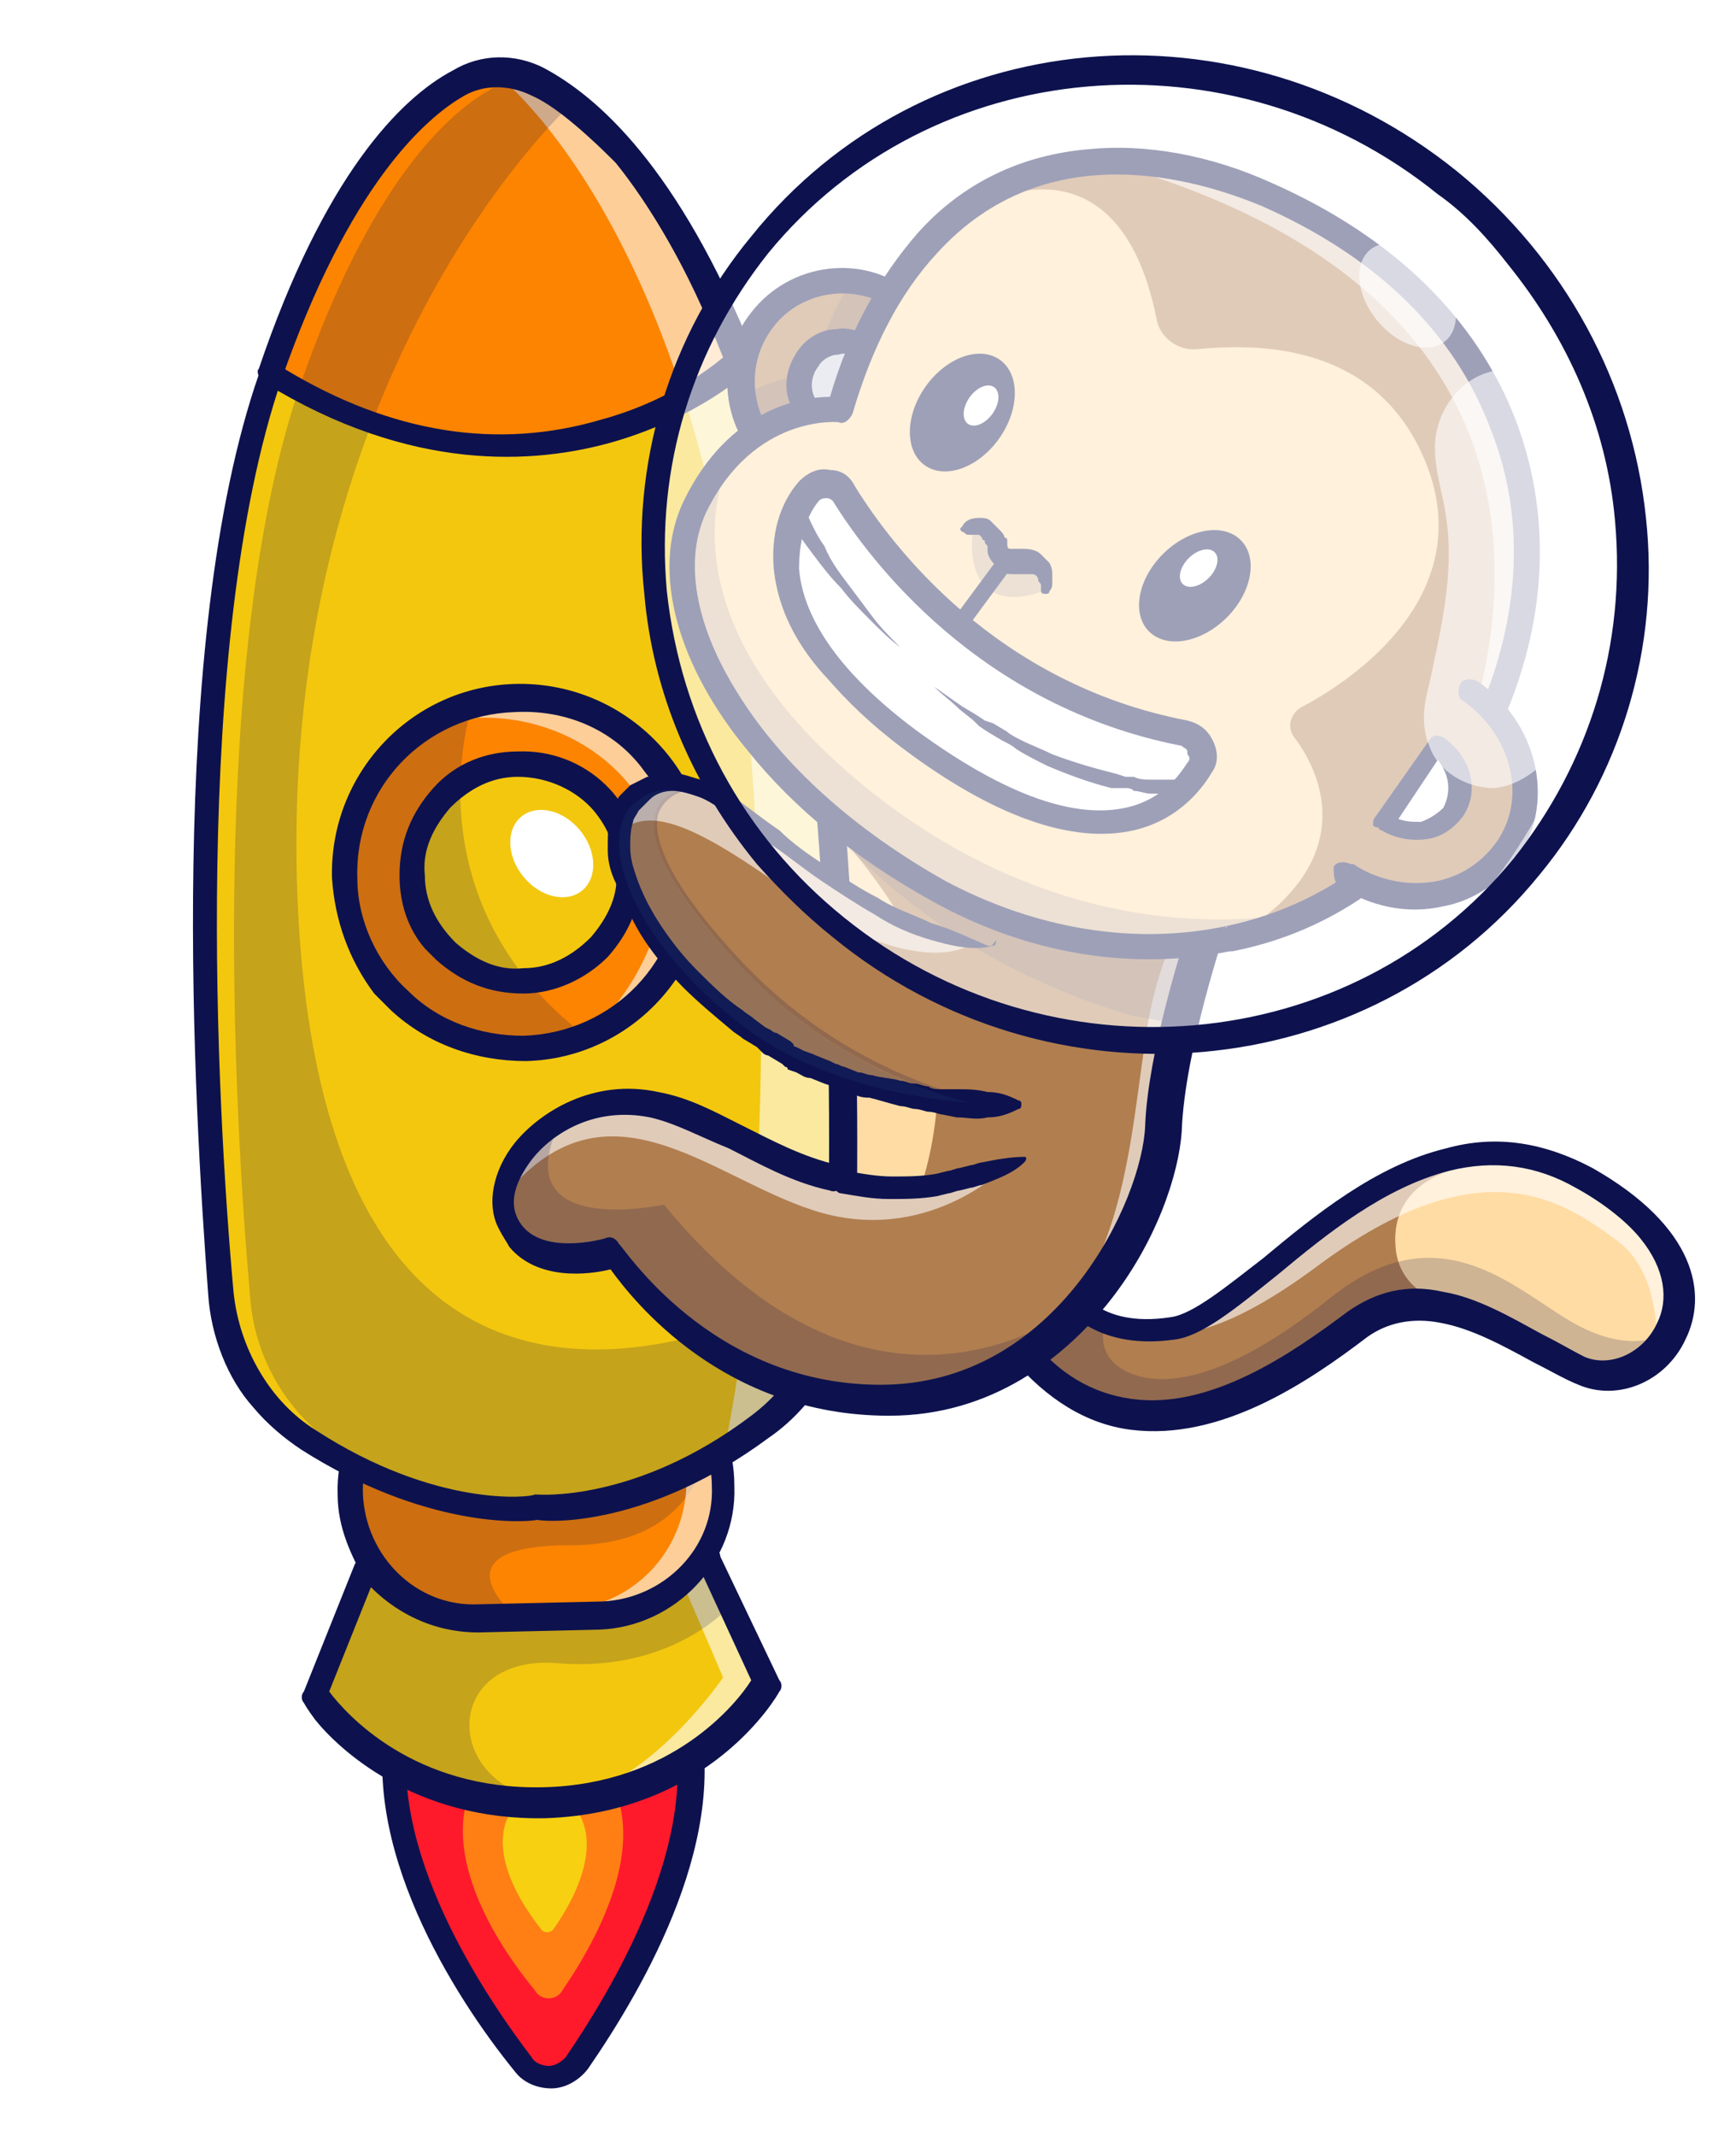 <?xml version="1.0" encoding="utf-8"?>
<!-- Generator: Adobe Illustrator 26.2.1, SVG Export Plug-In . SVG Version: 6.00 Build 0)  -->
<svg version="1.1" id="Calque_1" xmlns="http://www.w3.org/2000/svg" xmlns:xlink="http://www.w3.org/1999/xlink" x="0px" y="0px"
	 viewBox="0 0 61.7 75.9" style="enable-background:new 0 0 61.7 75.9;" xml:space="preserve">
<style type="text/css">
	.st0{fill:#B17E4F;}
	.st1{fill:#FFDCA4;}
	.st2{fill:#FF1A2B;}
	.st3{fill:#0D124E;}
	.st4{fill:#FF7F15;}
	.st5{fill:#F7D011;}
	.st6{fill:#F3C70E;}
	.st7{opacity:0.6;}
	.st8{fill:#FFFFFF;}
	.st9{opacity:0.2;}
	.st10{fill:#FC8401;}
	.st11{fill:#FEFFFF;}
	.st12{fill:#234078;}
	.st13{filter:url(#Adobe_OpacityMaskFilter);}
	.st14{filter:url(#Adobe_OpacityMaskFilter_00000110431719218540314650000002058649967599307442_);}
	.st15{mask:url(#SVGID_1_);fill:url(#SVGID_00000151519605526056808700000011508569693847140236_);}
	.st16{opacity:0.6;fill:url(#SVGID_00000163759749661910377650000010714571054189309081_);}
</style>
<g>
	<g>
		<g>
			<g>
				<path class="st0" d="M23.3,26.2c-3.7,3-4.3,8.6-1.6,13.1c0.3,0.5,0.6,1,1,1.5c2.3,2.8,5.5,4.2,8.6,4.3c2.1,0,4.1-0.6,5.8-2
					c2.1-1.7,3.2-4.3,3.3-6.9c0.1-2.6-0.8-5.3-2.7-7.6c-1.8-2.1-4.1-3.5-6.4-4c-1.2-0.3-2.5-0.3-3.7-0.1c-0.5,0.1-1.1,0.2-1.6,0.4
					C24.9,25.1,24.1,25.6,23.3,26.2z"/>
			</g>
			<g>
				<path class="st1" d="M23.3,26.2c-4.1,3.4-4.4,9.9-0.6,14.5c2.3,2.8,5.5,4.2,8.6,4.3c1.9-2.6,2.4-6.2,1.8-9.4
					c-0.7-3.6-2.8-5-4.8-8.1c-0.3-0.5-0.4-2.7-0.8-3.2C25.9,24.6,24.5,25.2,23.3,26.2z"/>
			</g>
			<g>
				<g>
					<path class="st2" d="M19.1,55.5c9.9,4,3.9,14.2,1.4,17.7c-0.5,0.7-1.4,0.7-1.9,0.1C16,69.9,9.5,60.1,19.1,55.5z"/>
				</g>
				<g>
					<path class="st3" d="M18.3,73.6c-2.2-2.7-5.6-8.1-4.5-12.8c0.6-2.4,2.3-4.4,5.1-5.7c0.1-0.1,0.3-0.1,0.4,0
						c2.9,1.2,4.7,3,5.4,5.4c1.4,4.6-1.8,10.1-3.8,13c-0.3,0.4-0.8,0.7-1.3,0.7C19.1,74.2,18.6,74,18.3,73.6
						C18.3,73.6,18.3,73.6,18.3,73.6z M19.1,56.1c-2.5,1.2-4,2.9-4.5,5c-1,4.5,2.7,9.9,4.3,12c0.1,0.2,0.4,0.3,0.6,0.3
						c0.2,0,0.4-0.1,0.6-0.3c1.5-2.2,5-7.8,3.7-12.2c-0.2-0.8-0.6-1.6-1.2-2.2C21.8,57.5,20.6,56.7,19.1,56.1z"/>
				</g>
				<g>
					<path class="st4" d="M19.2,61.2c5.3,2.2,2.1,7.6,0.8,9.5c-0.2,0.4-0.8,0.4-1,0C17.5,68.9,14,63.7,19.2,61.2z"/>
				</g>
				<g>
					<path class="st5" d="M19.3,63.4c2.8,1.2,1.1,4.1,0.4,5.1c-0.1,0.2-0.4,0.2-0.5,0C18.4,67.5,16.6,64.7,19.3,63.4z"/>
				</g>
				<g>
					<path class="st6" d="M13,55.7l-1.8,4.5c0,0,2.6,3.9,8.2,3.8c0.5,0,0.9-0.1,1.3-0.1c4.7-0.7,6.7-4.1,6.7-4.1L26,57l-0.7-1.6
						l-1.4,0l-4.7,0.1L13,55.7z"/>
				</g>
				<g class="st7">
					<path class="st8" d="M25.7,59.6c0,0-2.3,3.4-5.1,4.2c4.7-0.7,6.7-4.1,6.7-4.1L26,57l-0.7-1.6l-1.4,0L25.7,59.6z"/>
				</g>
				<g class="st9">
					<path class="st3" d="M13,55.7l-1.8,4.5c0,0,2.6,3.9,8.2,3.8c-3.8-0.7-3.6-5.3,0.5-4.9C24,59.4,26,57,26,57l-0.7-1.6l-6.1,0.2
						L13,55.7z"/>
				</g>
				<g>
					<path class="st3" d="M10.8,60.5c-0.1-0.1-0.1-0.3,0-0.4l1.8-4.5c0.1-0.2,0.2-0.3,0.4-0.3l12.2-0.3c0.2,0,0.4,0.1,0.4,0.3
						l2.1,4.4c0.1,0.1,0.1,0.3,0,0.4c-0.1,0.2-2.5,4.3-8.3,4.5c-4.7,0.1-7.4-2.5-8.2-3.5C10.9,60.7,10.8,60.5,10.8,60.5z M24.9,55.8
						l-11.6,0.3l-1.6,4c0.6,0.8,3,3.5,7.6,3.4c4.6-0.1,6.9-3,7.4-3.8L24.9,55.8z"/>
				</g>
				<g>
					<path class="st10" d="M12.5,53.1c0,1,0.4,2,1,2.7c0.8,1,2.1,1.7,3.6,1.6l1.2,0l3.1-0.1c2.5-0.1,4.4-2.1,4.4-4.6
						c0-0.7-0.2-1.4-0.5-1.9c-0.1-0.3-0.3-0.5-0.5-0.8c-0.8-1-2.1-1.7-3.6-1.6l-4.3,0.1C14.4,48.6,12.4,50.6,12.5,53.1z"/>
				</g>
				<g class="st9">
					<path class="st3" d="M12.5,53.1c0,1,0.4,2,1,2.7c0.8,1,2.1,1.7,3.6,1.6l1.2,0c0,0-3-2.5,2-2.5c5,0,4.9-4.2,5-4.1
						c-0.1-0.3-0.3-0.5-0.5-0.8c-0.8-1-2.1-1.7-3.6-1.6l-4.3,0.1C14.4,48.6,12.4,50.6,12.5,53.1z"/>
				</g>
				<g class="st7">
					<path class="st8" d="M15.7,57.3l4.3-0.1c2.5-0.1,4.4-2.1,4.4-4.6l0,0c-0.1-1.8-1.2-3.3-2.7-4c2.2,0.2,4,2,4.1,4.3l0,0
						c0.1,2.5-1.9,4.5-4.4,4.6l-4.3,0.1c-0.7,0-1.3-0.1-1.9-0.4C15.4,57.3,15.6,57.3,15.7,57.3z"/>
				</g>
				<g>
					<path class="st3" d="M12,53.1c-0.1-2.7,2.1-5,4.8-5.1l4.3-0.1c1.3,0,2.6,0.4,3.5,1.4c1,0.9,1.5,2.1,1.5,3.5
						c0.1,2.7-2.1,5-4.8,5.1l-4.3,0.1l0,0c-1.6,0-3-0.7-4-1.8C12.5,55.3,12,54.3,12,53.1z M21.4,56.9c2.2-0.1,4-1.9,3.9-4.1
						c0-1.1-0.5-2.1-1.3-2.8c-0.8-0.7-1.8-1.1-2.9-1.1L16.8,49c-2.2,0.1-4,1.9-3.9,4.1c0.1,2.2,1.9,4,4.1,3.9L21.4,56.9z"/>
				</g>
				<g>
					<g>
						<g>
							<path class="st6" d="M9.6,13.4C6.4,22.9,7.3,39.2,7.8,46c0.2,2.2,1.3,4.1,3.2,5.3c4.5,2.9,8.1,2.4,8.1,2.4s2.8,0.2,6.5-1.9
								l0,0c0.5-0.3,0.9-0.6,1.4-0.9c1.8-1.3,2.8-3.3,2.9-5.5c0,0,0,0,0,0c0.2-6.8,0.2-23.2-3.6-32.4c-2.2-5.3-4.4-7.9-6-9.2
								c-0.5-0.4-0.9-0.6-1.2-0.8c-0.5-0.2-1-0.3-1.5-0.3c-0.5,0-0.9,0.2-1.3,0.4C14.7,4,11.9,6.5,9.6,13.4z"/>
						</g>
					</g>
					<g>
						<path class="st3" d="M7.8,46c-0.5-6.6-1.5-23.1,1.8-32.6c2.4-7.1,5.2-9.6,6.7-10.4c0.4-0.2,0.9-0.4,1.3-0.4
							c0.5,0,1,0.1,1.5,0.3c0.4,0.2,0.8,0.5,1.2,0.8c1.5,1.2,3.8,3.8,6.1,9.2c3.8,9.3,3.7,25.7,3.6,32.4l0,0
							c-0.1,2.2-1.1,4.2-2.9,5.5c-0.5,0.3-0.9,0.6-1.4,0.9c-3.6,2.1-6.4,2-6.6,1.9c-0.2,0-3.7,0.4-8.1-2.4c-0.6-0.4-1.1-0.9-1.6-1.4
							C8.4,48.8,7.9,47.4,7.8,46z M29.8,45.4C30,38.7,30,22.2,26.3,13c-2.2-5.5-4.5-8-6-9.2C19.8,3.5,19.4,3.2,19,3
							c-0.4-0.2-1-0.3-1.5-0.3c-0.4,0-0.9,0.2-1.3,0.4C14.8,3.9,12,6.4,9.6,13.4l0,0C6.4,22.9,7.3,39.3,7.9,46
							c0.2,2.1,1.3,4.1,3.1,5.2c4.5,2.9,8,2.4,8.1,2.4l0,0c0,0,2.9,0.2,6.5-1.9c0.5-0.3,0.9-0.6,1.4-0.9
							C28.7,49.5,29.8,47.5,29.8,45.4L29.8,45.4z"/>
					</g>
				</g>
				<g>
					<g>
						<path class="st10" d="M9.6,13.2c9.8,6,16.7-0.5,16.7-0.5c-2.7-6.8-5.6-9.2-7.3-10c-0.9-0.5-1.9-0.4-2.8,0.1
							C14.7,3.8,12,6.3,9.6,13.2z"/>
					</g>
				</g>
				<g class="st7">
					<path class="st8" d="M17.6,2.6C17.6,2.6,17.6,2.6,17.6,2.6c0,0,8,5.9,9.2,25.8c0.7,11.6-0.2,19.1-1.1,23.3
						c0.5-0.3,0.9-0.6,1.4-0.9c1.8-1.3,2.8-3.3,2.9-5.5c0,0,0,0,0,0c0.2-6.8,0.2-23.2-3.6-32.4c-2.2-5.3-4.4-7.9-6-9.2
						c-0.5-0.4-0.9-0.6-1.2-0.8C18.6,2.7,18.1,2.6,17.6,2.6z"/>
				</g>
				<g>
					<path class="st3" d="M7.4,46L7.4,46c-0.5-6.7-1.5-23.2,1.8-32.7c2.3-6.8,5-9.6,6.9-10.6C17,2,18.2,2,19.3,2.5
						c1.9,1,4.8,3.5,7.5,10.2c3.8,9.4,3.8,25.9,3.6,32.6c-0.1,2.3-1.2,4.5-3.1,5.8c-4.2,3.1-7.7,3-8.2,2.9c-0.5,0.1-4,0.3-8.4-2.5
						c-0.6-0.4-1.2-0.9-1.7-1.5C8.1,49,7.5,47.5,7.4,46z M18.9,3.4C18.1,3,17.2,3,16.5,3.4c-1.4,0.8-4.1,3.2-6.5,10.1
						c-3.2,9.4-2.3,25.8-1.7,32.4c0,0,0,0,0,0c0.2,2,1.3,3.9,2.9,4.9c4.3,2.8,7.7,2.4,7.8,2.3c0,0,0.1,0,0.1,0c0,0,3.5,0.3,7.6-2.8
						c1.6-1.2,2.6-3.1,2.7-5.1c0.2-6.6,0.2-23-3.5-32.2c-1.4-3.4-2.8-5.7-4-7.2C20.6,4.5,19.6,3.7,18.9,3.4z"/>
				</g>
				<g>
					<path class="st10" d="M12.3,31.2c0.1,3.4,3,6.1,6.4,6c0.8,0,1.5-0.2,2.1-0.4c2.4-0.9,4-3.3,3.9-6c-0.1-3.4-3-6.1-6.4-6
						c-0.5,0-1,0.1-1.5,0.2C14.1,25.8,12.2,28.3,12.3,31.2z"/>
				</g>
				<g class="st7">
					<path class="st8" d="M23.6,31.2c-0.1-3.4-3.2-5.8-6.6-5.7c-0.5,0-1,0.1-1.5,0.2c-0.1,0-0.2,0.1-0.3,0.1
						c0.6-0.4,1.2-0.7,1.9-0.9c0.5-0.1,1-0.2,1.5-0.2c3.4-0.1,6.3,2.6,6.4,6c0.1,2.7-1.6,5-3.9,6c-0.1,0-0.2,0.1-0.3,0.1
						C22.3,35.6,23.6,33.3,23.6,31.2z"/>
				</g>
				<g>
					<path class="st3" d="M11.8,31.2c-0.1-3.7,2.8-6.8,6.5-6.9c3.7-0.1,6.8,2.8,6.9,6.5c0.1,3.7-2.8,6.8-6.5,6.9
						c-1.8,0-3.5-0.6-4.8-1.8c-0.2-0.2-0.4-0.4-0.6-0.6C12.4,34.1,11.9,32.7,11.8,31.2z M18.3,25.3c-3.2,0.1-5.7,2.7-5.6,5.9l0,0
						c0,1.5,0.7,3,1.8,4c1.1,1.1,2.6,1.6,4.1,1.6c3.2-0.1,5.7-2.7,5.6-5.9c0-1.3-0.5-2.5-1.3-3.5C21.9,26,20.2,25.2,18.3,25.3z"/>
				</g>
				<g>
					<g>
						<circle class="st6" cx="18.5" cy="31" r="3.9"/>
					</g>
					<g>
						<path class="st3" d="M14.6,31.1c0-1,0.4-2,1.1-2.8c0.7-0.8,1.7-1.2,2.7-1.2c2.2-0.1,4,1.6,4,3.8c0,1-0.4,2-1.1,2.8
							c-0.7,0.8-1.7,1.2-2.7,1.2c-1,0-2-0.4-2.8-1.1c-0.1-0.1-0.2-0.2-0.3-0.4C14.9,32.8,14.6,32,14.6,31.1z M18.4,27.2
							c-1,0-2,0.4-2.6,1.2c-0.7,0.7-1.1,1.7-1,2.7l0,0c0,1,0.4,2,1.2,2.6c0.7,0.7,1.7,1.1,2.7,1c1,0,2-0.4,2.6-1.2
							c0.7-0.7,1.1-1.7,1-2.7c0-0.9-0.3-1.7-0.9-2.3C20.7,27.8,19.6,27.2,18.4,27.2z"/>
					</g>
				</g>
				<g>
					<path class="st3" d="M14.2,31.1c0-1.2,0.4-2.2,1.2-3.1s1.9-1.3,3-1.3c2.4-0.1,4.4,1.8,4.4,4.2c0,1.2-0.4,2.2-1.2,3.1
						c-0.8,0.8-1.9,1.3-3,1.3c-1.2,0-2.2-0.4-3.1-1.2c-0.1-0.1-0.3-0.3-0.4-0.4C14.5,33,14.2,32.1,14.2,31.1z M18.4,27.6
						c-0.9,0-1.7,0.4-2.4,1.1c-0.6,0.7-1,1.5-0.9,2.4l0,0c0,0.9,0.4,1.7,1.1,2.4c0.7,0.6,1.5,1,2.4,0.9c0.9,0,1.7-0.4,2.4-1.1
						c0.6-0.7,1-1.5,0.9-2.4c0-0.8-0.3-1.5-0.8-2.1C20.5,28.1,19.5,27.6,18.4,27.6z"/>
				</g>
				<g>
					<path class="st3" d="M9.2,13.1c2.3-6.8,5-9.6,6.9-10.6c1-0.6,2.2-0.6,3.2-0.1c1.9,1,4.8,3.5,7.5,10.2c0.1,0.2,0,0.4-0.1,0.5
						c-0.1,0.1-1.8,1.7-4.9,2.6c-2.8,0.8-7.2,1.1-12.4-2.1c0,0-0.1-0.1-0.1-0.1C9.2,13.4,9.1,13.2,9.2,13.1z M18.9,3.2
						c-0.7-0.4-1.6-0.4-2.4,0.1c-1.4,0.8-4,3.1-6.4,9.8c3.8,2.3,7.6,2.9,11.3,1.8c2.2-0.6,3.7-1.7,4.3-2.2
						C23.1,6.1,20.3,3.9,18.9,3.2z"/>
				</g>
				<g>
					<g class="st9">
						<path class="st3" d="M12.1,51.5c-1.8-1.2-3-3.1-3.2-5.3c-0.6-6.8-1.5-23.1,1.8-32.6c2.4-6.9,5.1-9.5,6.7-10.4
							c0.4-0.3,0.9-0.4,1.4-0.4c0.1,0,0.2,0.1,0.3,0.1c0.4,0.2,0.8,0.4,1.2,0.8c0,0-10.7,9.7-9.7,28.8c1.3,24.1,19.3,12.8,19.3,12.8
							s0,0,0,0c-0.1,2.2-1.1,4.2-2.9,5.5c-4.4,3.2-8,2.9-8,2.9s-0.7,0.1-1.9-0.1C15.7,53.3,14,52.7,12.1,51.5z"/>
					</g>
				</g>
				<g class="st9">
					<path class="st3" d="M12.3,31.2c0.1,3.4,3,6.1,6.4,6c0.8,0,1.5-0.2,2.1-0.4c-6.4-4.9-4-11.8-4-11.8
						C14.1,25.8,12.2,28.3,12.3,31.2z"/>
				</g>
				<g>
					
						<ellipse transform="matrix(0.773 -0.635 0.635 0.773 -14.781 19.351)" class="st8" cx="19.6" cy="30.3" rx="1.3" ry="1.7"/>
				</g>
			</g>
			<g>
				<g>
					<path class="st0" d="M37.9,45.8L36,47.6c4,5.4,9.5,1.6,12.2-0.5c0.9-0.7,2-0.8,3-0.6c1.8,0.3,3.5,1.6,5,2.2
						c0.9,0.4,2.1,0,2.8-0.7c0.2-0.2,0.4-0.4,0.5-0.7c0.7-1.4,0.2-3.5-3.2-5.4c-1.7-0.9-3.3-1-4.8-0.6c-4.2,1.1-7.7,5.7-9.8,6
						c-0.3,0-0.5,0.1-0.8,0.1c-0.6,0-1.1-0.1-1.5-0.3C38.3,46.6,37.9,45.8,37.9,45.8z"/>
				</g>
				<g>
					<path class="st1" d="M49.6,44.3c0.1,1.4,1.3,1.9,2.1,2.2c1.7,0.3,3.3,1.5,4.7,2.1c2.4,1,6-3.1,0.1-6.5c-1.6-0.9-3.1-1-4.6-0.6
						C51.9,41.5,49.4,41.9,49.6,44.3z"/>
				</g>
				<g class="st7">
					<path class="st8" d="M40.9,47.3c1,0.3,2.8,0,5.9-2.3c5.9-4.4,8.8-2.3,10.7-0.9c1.2,0.9,1.4,2.6,1.4,3.8
						c0.2-0.2,0.4-0.4,0.5-0.7c0.7-1.4,0.2-3.5-3.2-5.4c-1.7-0.9-3.3-1-4.8-0.6c-4.2,1.1-7.7,5.7-9.8,6
						C41.4,47.3,41.1,47.3,40.9,47.3z"/>
				</g>
				<g class="st9">
					<path class="st3" d="M37.9,45.8L36,47.6c4,5.4,9.5,1.6,12.2-0.5c0.9-0.7,2-0.8,3-0.6c1.8,0.3,3.5,1.6,5,2.2
						c1.2,0.5,2.7-0.2,3.2-1.4c-0.1,0-1.2,0.9-3.3-0.2c-2.1-1.1-4.8-4.2-8.8-1c-4,3.2-6.1,3.1-7.1,2.7c-0.8-0.3-1.2-1-0.9-1.8
						C38.3,46.6,37.9,45.8,37.9,45.8z"/>
				</g>
				<g>
					<path class="st3" d="M35.6,47.9c-0.1-0.2-0.1-0.5,0.1-0.6l1.9-1.8c0.1-0.1,0.3-0.1,0.4-0.1c0.1,0,0.3,0.1,0.3,0.3
						c0,0,0.7,1.5,3.3,1.1c0.8-0.1,2-1.1,3.3-2.1c1.8-1.5,4-3.3,6.5-3.9c1.8-0.5,3.5-0.2,5.2,0.7c3.7,2.1,4.1,4.5,3.3,6.1
						c-0.7,1.5-2.4,2.2-3.8,1.6c-0.5-0.2-1-0.5-1.6-0.8c-1.1-0.6-2.2-1.2-3.3-1.4c-1-0.2-1.9,0-2.6,0.5c-2.1,1.6-5.2,3.7-8.4,3.3
						c-1.6-0.2-3-1.1-4.2-2.5C35.8,48.1,35.7,48,35.6,47.9z M56,42.2c-1.4-0.8-2.9-1-4.5-0.6c-2.3,0.6-4.3,2.2-6.1,3.7
						c-1.5,1.2-2.7,2.2-3.7,2.3c-2.2,0.3-3.4-0.6-3.9-1.2l-1.2,1.1c0,0,0,0,0,0c1,1.3,2.2,2,3.6,2.2c2.8,0.4,5.7-1.6,7.7-3.1
						c1-0.7,2.1-1,3.4-0.7c1.2,0.2,2.4,0.9,3.5,1.5c0.6,0.3,1.1,0.6,1.5,0.8c0.9,0.4,2.1-0.1,2.6-1.2c0.4-0.8,0.3-1.9-0.6-3
						C57.9,43.5,57.1,42.8,56,42.2z"/>
				</g>
			</g>
			<g>
				<g>
					<g>
						<path class="st0" d="M31.2,24.5l3.9,9.3c-0.2,0-0.3,0-0.4-0.1c-0.1,0-0.2,0-0.3-0.1c0,0,0,0,0,0c-4.5-0.9-7.6-5-10-5.6
							c0,0,0,0,0,0c-0.6-0.2-1.2-0.1-1.8,0.4c-0.3,0.3-0.5,0.7-0.6,1.1c-0.2,1.8,1.4,4.8,4.6,7.1c3.1,2.3,7.5,2.6,9.1,2.7l0,0l0,0
							c0.4,0,0.7,0,0.7,0l0.1,1l0.1,0.9c-0.3,0.1-0.5,0.2-0.8,0.3c-6.7,2.2-9.1-1.5-12.4-2.2c-0.6-0.1-1.1-0.1-1.7-0.1
							c-0.7,0.1-1.3,0.4-1.9,0.7c-1,0.6-1.6,1.5-1.8,2.4c-0.1,0.4,0,0.8,0.1,1.2c0.9,1.8,3.7,1,3.7,1s3.2,5.3,9.6,5.3
							c0.7,0,1.3-0.1,1.9-0.2c0,0,0,0,0,0c2.5-0.6,4.4-2.1,5.7-3.9l0,0c1.4-1.9,2.2-4.1,2.3-5.5c0.1-1.2,0.3-2.5,0.6-3.8
							c0.5-2,1-3.7,1-3.7l-1-1.1L30.2,18l-1.1,1.5L31.2,24.5z"/>
					</g>
				</g>
				<g class="st7">
					<path class="st8" d="M42.4,31.9c-1.1,2-1.5,3.6-1.7,5.1c-0.7,4.7-0.9,10.6-7.2,12.6c2.5-0.6,4.4-2.1,5.7-3.9l0,0
						c1.4-1.9,2.2-4.1,2.3-5.5c0.1-3,1.7-7.4,1.7-7.4L42.4,31.9z"/>
				</g>
				<g class="st7">
					<path class="st8" d="M18,42.4c3.6-4.3,7.2-0.6,10.9,0.6c4,1.3,6.8-1.5,6.8-1.5c-6.7,2.2-9.1-1.5-12.4-2.2
						c-1.4-0.3-2.6,0-3.5,0.6C18.8,40.6,18.2,41.5,18,42.4z"/>
				</g>
				<g class="st7">
					<path class="st8" d="M22,29.6c1.1-1.1,3-0.1,6.2,2.2c4.1,2.9,6.1,1.9,6.2,1.8c-4.5-0.9-7.6-5-10-5.6c0,0,0,0,0,0
						c-0.6-0.2-1.2-0.1-1.8,0.4C22.2,28.7,22,29.1,22,29.6z"/>
				</g>
				<g class="st9">
					<path class="st3" d="M18.2,43.6c0.9,1.8,3.7,1,3.7,1s3.2,5.3,9.6,5.3c3.4,0,6-1.9,7.6-4.1l0,0c0,0-7.4,6.9-15.5-3
						c0,0-5.5,1.2-3.8-2.7C18.4,40.9,17.6,42.5,18.2,43.6z"/>
				</g>
				<g>
					<path class="st3" d="M35.1,33.6c-0.7-0.3-1.3-0.6-2-0.8c-0.6-0.3-1.3-0.5-1.9-0.9c-0.6-0.3-1.2-0.7-1.8-1.1
						c-0.6-0.4-1.2-0.8-1.7-1.3c-0.6-0.4-1.2-0.9-1.8-1.3c-0.3-0.2-0.7-0.4-1-0.5c-0.4-0.1-0.8-0.3-1.2-0.2c-0.2,0-0.5,0.1-0.7,0.1
						c-0.2,0.1-0.4,0.2-0.6,0.3l-0.1,0.1l-0.1,0.1c0,0-0.1,0.1-0.1,0.1c0,0-0.1,0.1-0.1,0.1c-0.1,0.2-0.2,0.4-0.3,0.6
						c-0.1,0.4-0.1,0.9-0.1,1.3c0,0.4,0.1,0.8,0.3,1.2c0.3,0.7,0.6,1.4,1,2c0.4,0.6,0.9,1.2,1.4,1.7c0.5,0.5,1.1,1,1.7,1.5
						c0.1,0.1,0.3,0.2,0.4,0.3l0.5,0.3l0.2,0.2c0.1,0.1,0.2,0.1,0.2,0.1l0.5,0.3l0.1,0.1c0,0,0.1,0,0.1,0.1l0.3,0.1
						c0.2,0.1,0.3,0.2,0.5,0.2l0.5,0.2l0.3,0.1c0.1,0,0.2,0.1,0.3,0.1l0.5,0.2c0.2,0.1,0.4,0.1,0.5,0.1c0.4,0.1,0.7,0.2,1.1,0.3
						c0.2,0,0.4,0.1,0.5,0.1c0.2,0,0.4,0.1,0.5,0.1c0.2,0,0.4,0.1,0.5,0.1l0.5,0.1c0.4,0,0.7,0.1,1.1,0c0.4,0,0.7-0.1,1.1-0.3
						c0.1,0,0.1-0.1,0.1-0.2c0,0,0-0.1-0.1-0.1l0,0c-0.4-0.2-0.7-0.3-1.1-0.3c-0.4-0.1-0.7-0.1-1.1-0.1l-0.5,0c-0.2,0-0.4,0-0.5-0.1
						c-0.2,0-0.3-0.1-0.5-0.1c-0.2,0-0.3-0.1-0.5-0.1c-0.3-0.1-0.7-0.1-1-0.2c-0.2,0-0.3-0.1-0.5-0.1l-0.5-0.2
						c-0.1,0-0.2-0.1-0.3-0.1l-0.2-0.1l-0.5-0.2c-0.2-0.1-0.3-0.1-0.5-0.2l-0.2-0.1c0,0-0.1,0-0.1-0.1l-0.1-0.1l-0.5-0.3
						c-0.1,0-0.2-0.1-0.2-0.1l-0.2-0.1l-0.4-0.3c-0.1-0.1-0.3-0.2-0.4-0.3c-0.6-0.4-1.1-0.9-1.6-1.4c-0.5-0.5-0.9-1-1.3-1.6
						c-0.4-0.6-0.7-1.2-0.9-1.8c-0.1-0.3-0.2-0.6-0.2-1c0-0.3,0-0.6,0.1-0.9c0-0.1,0.1-0.2,0.2-0.4c0,0,0,0,0.1-0.1c0,0,0,0,0.1-0.1
						l0.1-0.1l0.1-0.1c0.2-0.2,0.5-0.3,0.8-0.3c0.3,0,0.6,0.1,0.9,0.2c0.3,0.1,0.6,0.3,0.9,0.5c0.6,0.4,1.2,0.8,1.7,1.2
						c0.6,0.4,1.2,0.9,1.8,1.3c0.6,0.4,1.2,0.8,1.9,1.2c0.6,0.4,1.3,0.7,2,0.9c0.7,0.2,1.5,0.4,2.2,0.2c0.1,0,0.1-0.1,0.1-0.2
						C35.2,33.7,35.2,33.6,35.1,33.6L35.1,33.6z"/>
				</g>
				<g>
					<path class="st3" d="M18.1,44.3c1,1.2,2.8,1,3.6,0.8c0.8,1.1,4,5.2,9.9,5.2c3.7,0,6.2-2.1,7.7-3.9c1.8-2.2,2.6-4.7,2.7-6.2
						c0.1-2.9,1.6-7.3,1.6-7.3c0.1-0.2,0-0.3-0.1-0.5L30.5,17.7c-0.1-0.1-0.2-0.2-0.4-0.2c-0.1,0-0.3,0.1-0.4,0.2l-1.1,1.5
						c-0.1,0.2-0.1,0.5,0.1,0.6c0.2,0.1,0.5,0.1,0.6-0.1l0.7-1.1l12.3,14.1c-0.3,1-1.5,4.7-1.6,7.3c-0.1,2.6-3.1,9.2-9.4,9.2
						c-6.1,0-9.2-5-9.3-5c-0.1-0.2-0.3-0.3-0.5-0.2c0,0-2.4,0.7-3.1-0.7c-0.3-0.6-0.1-1.3,0.5-2.1c0.7-0.9,2.2-1.9,4.2-1.5
						c0.9,0.2,1.8,0.7,2.8,1.1c1,0.5,2.2,1.2,3.6,1.5c0.2,0.1,0.5-0.1,0.6-0.3c0.1-0.2-0.1-0.5-0.3-0.6c-1.3-0.3-2.4-0.9-3.4-1.4
						c-1-0.5-1.9-1-3-1.2c-2.3-0.5-4.2,0.7-5.1,1.8c-0.8,1-1,2.2-0.6,3C17.9,44,18,44.1,18.1,44.3z"/>
				</g>
				<g>
					<path class="st3" d="M36.5,41.1c-0.6,0-1.1,0.1-1.6,0.2c-0.1,0-0.3,0.1-0.4,0.1l-0.4,0.1c-0.1,0-0.3,0.1-0.4,0.1l-0.4,0.1
						c-0.5,0.1-1.1,0.1-1.6,0.1c-0.5,0-1.1-0.1-1.6-0.2l0,0c-0.2,0-0.5,0.1-0.5,0.3c0,0.2,0.1,0.5,0.3,0.5c0.6,0.1,1.1,0.2,1.7,0.2
						c0.6,0,1.1,0,1.7-0.1l0.4-0.1c0.1,0,0.3-0.1,0.4-0.1l0.4-0.1c0.1,0,0.3-0.1,0.4-0.1c0.5-0.2,1.1-0.4,1.5-0.8
						c0.1-0.1,0.1-0.2,0-0.2C36.6,41.1,36.5,41.1,36.5,41.1L36.5,41.1z"/>
				</g>
				<g class="st9">
					<path class="st3" d="M29.1,19.5l2.1,5c-1.2-0.3-2.5-0.3-3.7-0.1c-0.5,0.1-1.1,0.2-1.6,0.4c0.7,1.1,1.4,2.2,2.3,3.2
						c2,2.4,4.2,4.3,6.5,5.7c1.9,1.1,3.8,1.9,5.6,2.4c0.6,0.1,1.1,0.2,1.7,0.3c0.5-2,1-3.7,1-3.7l-1-1.1L30.2,18L29.1,19.5z"/>
				</g>
			</g>
			<g>
				<g>
					<path class="st0" d="M27,11.4c-0.6,0.8-0.9,1.8-0.7,2.8c0.1,0.9,0.6,1.7,1.4,2.3c1.6,1.2,3.9,1,5.1-0.6c1.2-1.6,1-3.9-0.6-5.1
						c-0.6-0.4-1.2-0.7-1.9-0.8C29.1,9.9,27.8,10.4,27,11.4z"/>
				</g>
				<g>
					<path class="st3" d="M26.7,11.1c1.4-1.8,4-2.1,5.7-0.7c1.8,1.4,2.1,4,0.7,5.7c-1.4,1.8-4,2.1-5.7,0.7c-0.2-0.2-0.5-0.4-0.6-0.6
						C25.6,14.8,25.5,12.6,26.7,11.1z M31.9,11.1c-1.4-1.1-3.4-0.8-4.4,0.5c-1.1,1.4-0.8,3.4,0.5,4.4c1.4,1.1,3.4,0.8,4.4-0.5
						c0.9-1.2,0.9-2.8,0-4C32.2,11.4,32,11.3,31.9,11.1z"/>
				</g>
				<g>
					<g>
						<circle class="st11" cx="29.9" cy="13.6" r="1.5"/>
					</g>
					<g>
						<path class="st3" d="M28.7,12.7c0.3-0.3,0.6-0.5,1.1-0.6c0.4-0.1,0.8,0.1,1.2,0.3c0.7,0.5,0.8,1.5,0.3,2.2
							c-0.5,0.7-1.5,0.8-2.2,0.3c-0.1-0.1-0.2-0.2-0.2-0.2C28.2,14.1,28.2,13.2,28.7,12.7z M30.8,12.5c-0.3-0.2-0.7-0.3-1.1-0.3
							c-0.4,0-0.7,0.2-1,0.5c-0.5,0.6-0.4,1.6,0.2,2.1c0.6,0.5,1.6,0.4,2.1-0.2c0.4-0.5,0.4-1.3,0-1.8C31,12.6,30.9,12.5,30.8,12.5z
							"/>
					</g>
				</g>
				<g>
					<path class="st3" d="M28.4,12.4c0.3-0.4,0.8-0.7,1.3-0.7c0.5-0.1,1,0.1,1.4,0.4c0.8,0.7,1,1.9,0.3,2.7c-0.7,0.8-1.9,1-2.7,0.3
						c-0.1-0.1-0.2-0.2-0.3-0.3C27.8,14.2,27.8,13.2,28.4,12.4z M30.6,12.8c-0.2-0.2-0.5-0.3-0.8-0.2c-0.3,0-0.6,0.2-0.7,0.4
						c-0.4,0.5-0.3,1.2,0.2,1.5c0.5,0.4,1.2,0.3,1.5-0.2c0.3-0.4,0.3-1,0-1.4C30.7,12.9,30.6,12.8,30.6,12.8z"/>
				</g>
				<g class="st9">
					<path class="st3" d="M26.3,14.1c0.1,0.9,0.6,1.7,1.4,2.3c1.6,1.2,3.9,1,5.1-0.6c1.2-1.6,1-3.9-0.6-5.1
						c-0.6-0.4-1.2-0.7-1.9-0.8c-0.6,1-1.3,2.4-1.3,3.3C29,13.3,27.7,13.3,26.3,14.1z"/>
				</g>
				<g>
					<path class="st0" d="M24.7,18c-1.8,3.7,1.9,9.9,8.7,13.7c3.2,1.8,6.9,2.4,10.3,1.7c0,0,0,0,0,0c1.2-0.2,2.3-0.6,3.4-1.2
						c0,0,0,0,0,0c1.5-0.8,2.9-1.9,4.1-3.4c0.6-0.8,1.1-1.7,1.6-2.6c3.6-7.8,0.7-15.5-7.7-19.2c-1.9-0.8-3.9-1.3-5.9-1.2
						c-2.2,0.1-4.4,1-6.1,2.9c0,0,0,0,0,0c-1.3,1.4-2.4,3.3-3.1,5.9c0,0-2.1-0.2-3.9,1.6C25.5,16.7,25.1,17.2,24.7,18z"/>
				</g>
				<g class="st7">
					<path class="st8" d="M39.1,5.7c21.3,5.8,12,23,12,23l0,0c0.6-0.8,1.1-1.7,1.6-2.6c3.6-7.8,0.7-15.5-7.7-19.2
						C43.1,6.1,41,5.6,39.1,5.7z"/>
				</g>
				<g>
					<path class="st1" d="M24.7,18c-1.8,3.7,1.9,9.9,8.7,13.7c3.2,1.8,6.9,2.4,10.3,1.7c0,0,0,0,0,0c4.7-2.7,3.3-5.9,2.3-7.2
						c-0.3-0.4-0.1-0.9,0.3-1.1c1.9-1,6.2-4,4.4-8.6c-1.7-4.3-5.9-4.3-8.1-4.1c-0.7,0.1-1.4-0.4-1.5-1.1c-1.5-7.4-7.3-3.9-8.1-2.6
						c0,0,0,0,0,0c-1.3,1.4-2.4,3.3-3.1,5.9C29.8,14.6,26.5,14.3,24.7,18z"/>
				</g>
				<g class="st9">
					<path class="st3" d="M24.7,18c-1.8,3.7,1.9,9.9,8.7,13.7c3.2,1.8,6.9,2.4,10.3,1.7c0,0,0,0,0,0c1.2-0.2,2.3-0.6,3.4-1.2
						c-0.3,0.1-8.1,2.4-16.3-4.2c-7.9-6.4-4.8-11.8-4.8-11.8C25.5,16.7,25.1,17.2,24.7,18z"/>
				</g>
				<g>
					<path class="st3" d="M24.3,17.8c1.6-3.3,4.2-3.7,5.2-3.7c0.7-2.4,1.8-4.3,3.1-5.8l0,0c0,0,0,0,0,0c1.6-1.8,3.7-2.8,6.1-3
						c2-0.2,4.3,0.2,6.5,1.2c4.3,1.9,7.3,4.8,8.7,8.5c1.3,3.5,1.1,7.4-0.8,11.3c-1.9,4-5.2,6.7-9.3,7.5c0,0,0,0-0.1,0
						c-3.5,0.7-7.2,0.1-10.6-1.8c-2.7-1.5-4.9-3.3-6.5-5.3C24.1,23.7,23.1,20.3,24.3,17.8z M43.6,32.9c3.8-0.8,6.9-3.3,8.7-7
						c1.7-3.6,2-7.3,0.7-10.6c-1.3-3.5-4.1-6.2-8.2-8C42.6,6.4,37.2,4.7,33.3,9c0,0,0,0,0,0c-1.3,1.4-2.3,3.3-3,5.7
						c-0.1,0.2-0.3,0.4-0.5,0.3c0,0-3-0.3-4.7,3.2c0,0,0,0,0,0c-0.8,1.7-0.4,4,1.1,6.4c1.6,2.6,4.2,4.9,7.4,6.7
						C36.8,33,40.3,33.6,43.6,32.9C43.5,33,43.6,33,43.6,32.9z"/>
				</g>
				<g>
					<g>
						<path class="st8" d="M42.1,26.1c0.5,0.1,0.8,0.7,0.5,1.1c-0.8,1.6-3.8,3.9-10.4-1c-5.3-4-4.7-7.5-3.5-8.8
							c0.4-0.4,1-0.4,1.3,0.1C31.2,19.6,35,24.7,42.1,26.1z"/>
						<path class="st3" d="M27.9,20.2c-0.2-1.5,0.5-2.5,0.8-2.8c0.2-0.2,0.5-0.3,0.7-0.3c0.3,0,0.5,0.2,0.6,0.4
							c1.3,2.1,5.1,7.2,12.1,8.5l0,0c0.3,0,0.5,0.2,0.6,0.4c0.1,0.2,0.1,0.5,0,0.8c-0.2,0.5-1,1.5-2.5,1.9c-1.4,0.3-4,0.1-7.9-2.9
							c-1.1-0.9-2-1.7-2.6-2.5C28.4,22.4,28,21.1,27.9,20.2z M42.1,26.1L42.1,26.1c-7.1-1.3-10.8-6.4-12.1-8.6
							c-0.1-0.2-0.3-0.3-0.5-0.3c-0.2,0-0.5,0.1-0.6,0.3c-0.3,0.3-0.9,1.2-0.8,2.7c0.1,1.4,1,3.5,4.3,6c3.9,2.9,6.4,3.2,7.8,2.8
							c1.5-0.3,2.2-1.4,2.5-1.8c0.1-0.2,0.1-0.5,0-0.7c0-0.1-0.1-0.1-0.1-0.1C42.4,26.3,42.3,26.2,42.1,26.1z"/>
					</g>
					<g>
						<path class="st3" d="M27.5,20.2c-0.1-1.2,0.2-2.3,0.9-3.1c0.3-0.3,0.7-0.5,1.1-0.4c0.4,0,0.7,0.2,0.9,0.6
							c1.3,2.1,5,7,11.8,8.3c0,0,0,0,0,0c0.4,0.1,0.7,0.3,0.9,0.7c0.2,0.4,0.2,0.8,0,1.1c-0.3,0.5-1.1,1.7-2.8,2.1
							c-2.2,0.5-5-0.5-8.2-2.9c-1.2-0.9-2-1.7-2.7-2.5C28,22.6,27.6,21.2,27.5,20.2z M42,26.5L42,26.5c-7.2-1.4-11.1-6.6-12.4-8.7
							c-0.1-0.1-0.2-0.1-0.2-0.1c-0.1,0-0.2,0-0.3,0.1c-0.5,0.6-0.7,1.5-0.7,2.4c0.1,1.3,0.9,3.3,4.1,5.7c3.8,2.8,6.1,3.1,7.5,2.8
							c1.4-0.3,2-1.3,2.2-1.6c0.1-0.1,0.1-0.2,0-0.3c0,0,0,0,0-0.1C42.2,26.6,42.1,26.6,42,26.5z"/>
					</g>
					<g>
						<path class="st3" d="M33.8,22.4C33.8,22.4,33.9,22.4,33.8,22.4c0.2,0.1,0.4,0.1,0.5,0l1.7-2.3c0.1-0.1,0.1-0.3-0.1-0.4
							c-0.1-0.1-0.3-0.1-0.4,0.1l-1.7,2.3C33.7,22.2,33.7,22.3,33.8,22.4z"/>
					</g>
					<g>
						<path class="st3" d="M28,18.4c0.3,0.5,0.6,0.9,0.9,1.3c0.3,0.4,0.6,0.8,1,1.2c0.3,0.4,0.7,0.8,1,1.1c0.4,0.4,0.7,0.7,1.1,1
							c-0.4-0.4-0.7-0.7-1-1.1c-0.3-0.4-0.6-0.8-0.9-1.2c-0.3-0.4-0.6-0.8-0.8-1.3c-0.3-0.4-0.5-0.9-0.7-1.3l0,0
							C28.4,18,28.2,18,28.1,18C28,18.1,27.9,18.3,28,18.4C28,18.4,28,18.4,28,18.4z"/>
					</g>
					<g>
						<path class="st3" d="M42.1,27.7c-0.1,0-0.2,0-0.3,0c-0.1,0-0.2,0-0.3,0c-0.1,0-0.2,0-0.3,0c-0.1,0-0.2,0-0.3,0
							c-0.2,0-0.4,0-0.6-0.1c-0.1,0-0.2,0-0.3,0l-0.3-0.1c-0.8-0.2-1.5-0.4-2.3-0.7c-0.4-0.2-0.7-0.3-1.1-0.5
							c-0.2-0.1-0.4-0.2-0.5-0.3l-0.5-0.3l-0.3-0.1l-0.3-0.2l-0.5-0.3c-0.3-0.2-0.7-0.5-1-0.7c0.3,0.3,0.6,0.5,0.9,0.8l0.5,0.4
							l0.2,0.2l0.3,0.2l0.5,0.3c0.2,0.1,0.4,0.2,0.5,0.3c0.3,0.2,0.7,0.4,1.1,0.6c0.7,0.3,1.5,0.6,2.3,0.8L40,28
							c0.1,0,0.2,0,0.3,0.1c0.2,0,0.4,0.1,0.6,0.1c0.1,0,0.2,0,0.3,0c0.1,0,0.2,0,0.3,0c0.1,0,0.2,0,0.3,0c0.1,0,0.2,0,0.3,0
							c0.2,0,0.3-0.1,0.3-0.3C42.4,27.8,42.3,27.7,42.1,27.7C42.1,27.7,42.1,27.7,42.1,27.7L42.1,27.7z"/>
					</g>
					<g class="st9">
						<path class="st3" d="M34.6,18.8c0,0-0.3,1.4,0.5,2.1c0.8,0.7,2.2,0,2.2,0s0,0,0,0c0-0.3-0.1-0.9-1-0.9c-0.4,0-0.6-0.2-0.7-0.5
							C35.4,19.1,35.2,18.6,34.6,18.8z"/>
					</g>
					<g>
						<path class="st3" d="M34.4,19c0,0,0.1,0,0.1,0c0,0,0.1,0,0.1,0c0.1,0,0.1,0,0.2,0c0,0,0.1,0.1,0.1,0.1c0,0,0,0.1,0.1,0.1
							c0,0.1,0,0.1,0.1,0.2c0,0,0,0.1,0,0.1l0,0.1l0,0l0,0c0,0.1,0.1,0.3,0.2,0.4c0.1,0.1,0.2,0.2,0.3,0.3c0.1,0.1,0.3,0.1,0.4,0.1
							c0.1,0,0.1,0,0.2,0l0.1,0c0.1,0,0.3,0,0.4,0c0.1,0,0.2,0.1,0.2,0.2c0,0.1,0.1,0.1,0.1,0.2c0,0.1,0,0.2,0,0.2l0,0
							c0,0.1,0.1,0.1,0.2,0.1c0,0,0.1,0,0.1-0.1c0.1-0.1,0.1-0.2,0.1-0.3c0-0.1,0-0.2,0-0.3c0-0.1,0-0.2-0.1-0.4
							c-0.1-0.1-0.2-0.2-0.3-0.3c-0.2-0.2-0.5-0.2-0.7-0.2l-0.2,0c0,0-0.1,0-0.1,0c0,0-0.1,0-0.1,0c-0.1,0-0.1-0.1-0.1-0.2l0,0l0,0
							l0-0.1c0,0,0-0.1-0.1-0.1c0-0.1-0.1-0.2-0.2-0.3c-0.1-0.1-0.2-0.2-0.3-0.3c-0.1-0.1-0.3-0.1-0.4-0.1c-0.3,0-0.5,0.1-0.6,0.3
							c-0.1,0.1-0.1,0.1,0,0.2C34.3,18.9,34.3,19,34.4,19L34.4,19z"/>
					</g>
				</g>
				<g>
					<path class="st0" d="M49.2,29.2l-1.3,1.9c0,0,0,0,0.1,0c2,1.3,4.5,0.9,5.7-1c1.2-1.8,0.6-4.3-1.4-5.6L51,26.5L49.2,29.2z"/>
				</g>
				<g>
					<path class="st8" d="M49.2,29.2L49.2,29.2c0.9,0.6,1.9,0.4,2.4-0.4c0.5-0.8,0.2-1.8-0.6-2.3L49.2,29.2z"/>
				</g>
				<g>
					<path class="st3" d="M47.5,31.4C47.6,31.4,47.6,31.5,47.5,31.4c0.1,0.1,0.1,0.1,0.1,0.1l0,0c1.1,0.7,2.4,1,3.7,0.7
						c1.1-0.2,2.1-0.9,2.7-1.8c1.3-2,0.6-4.8-1.5-6.2c-0.2-0.1-0.5-0.1-0.6,0.1c-0.1,0.2-0.1,0.5,0.1,0.6c1.7,1.2,2.3,3.4,1.2,5
						c-0.5,0.7-1.2,1.2-2.1,1.4c-1,0.2-2.1,0-3-0.6l-0.1,0c-0.2-0.1-0.5-0.1-0.6,0.1C47.4,31,47.4,31.2,47.5,31.4z"/>
				</g>
				<g>
					<path class="st3" d="M48.8,29.3c0-0.1,0-0.2,0.1-0.3l1.9-2.7c0.1-0.2,0.3-0.2,0.5-0.1c1,0.7,1.3,1.9,0.7,2.8
						c-0.3,0.4-0.7,0.7-1.2,0.8c-0.6,0.1-1.2,0-1.7-0.3l0,0c0,0-0.1,0-0.1-0.1C48.8,29.4,48.8,29.3,48.8,29.3z M51.1,27l-1.4,2.1
						c0.3,0.1,0.5,0.1,0.8,0.1c0.3-0.1,0.6-0.3,0.8-0.5C51.6,28.1,51.5,27.5,51.1,27C51.1,27,51.1,27,51.1,27z"/>
				</g>
				<g>
					<g>
						
							<ellipse transform="matrix(0.71 -0.704 0.704 0.71 -2.351 35.964)" class="st3" cx="42.5" cy="20.8" rx="2.3" ry="1.6"/>
					</g>
					<g>
						<g>
							
								<ellipse transform="matrix(0.71 -0.704 0.704 0.71 -1.864 35.833)" class="st8" cx="42.6" cy="20.2" rx="0.8" ry="0.5"/>
						</g>
					</g>
				</g>
				<g>
					<g>
						
							<ellipse transform="matrix(0.58 -0.815 0.815 0.58 2.468 34.063)" class="st3" cx="34.2" cy="14.6" rx="2.3" ry="1.6"/>
					</g>
					<g>
						
							<ellipse transform="matrix(0.58 -0.815 0.815 0.58 2.89 34.5)" class="st8" cx="34.9" cy="14.4" rx="0.8" ry="0.5"/>
					</g>
				</g>
			</g>
			<g class="st9">
				<g>
					<path class="st12" d="M22.6,28.4c-1.6,1.3,0,5.3,4,8.3c3.1,2.3,7.5,2.6,9.1,2.7c-0.2,0-5.3-0.6-9.5-5.2c-5.1-5.5-2-6.1-1.9-6.1
						C23.7,27.9,23.1,28,22.6,28.4z"/>
				</g>
				<g>
					<path class="st3" d="M21.9,30c0-0.7,0.2-1.3,0.6-1.6c0.5-0.4,1.1-0.6,1.8-0.4l0.2,0l-0.2,0.1c0,0,0,0,0,0
						c-0.3,0.1-0.7,0.3-0.9,0.8c-0.2,0.7,0.1,2.2,2.9,5.2c4.2,4.5,9.2,5.1,9.4,5.2l0,0.1c-1.7,0-6.1-0.4-9.2-2.7
						c-1.1-0.8-2-1.7-2.7-2.6C22.6,32.7,21.9,31.2,21.9,30z M26.2,34.2C24,31.8,23,30,23.3,28.9c0.1-0.5,0.5-0.7,0.8-0.8
						c-0.6-0.1-1,0-1.5,0.4l0,0C22.2,28.8,22,29.3,22,30c0,1.6,1.5,4.3,4.6,6.6c2.6,1.9,6.2,2.5,8.2,2.6
						C33.2,38.9,29.4,37.7,26.2,34.2z"/>
				</g>
			</g>
			<g>
				<g class="st7">
					<path class="st8" d="M34.9,3.6c4.9-0.9,11.2,0.2,15.4,3.7c2.5,2.1,4.2,4.5,5.3,7.1c-0.6-0.9-1.5-1.5-2.6-1.2
						c-1.2,0.3-2,1.5-2,2.7c0,0.9,0.3,1.7,0.4,2.5c0.3,2-0.2,4-0.6,5.9c-0.2,0.7-0.3,1.5,0,2.2c0.3,0.9,1.3,1.5,2.3,1.5
						c1.1-0.1,2-1,2.6-1.9c0.2-0.3,0.4-0.7,0.6-1.1c-0.7,2.4-1.9,4.7-3.5,6.7c-2.1,2.6-5.3,4.3-8.3,5.3c3.8-0.7,7.3-2.7,9.9-5.9
						c6-7.3,4.7-18.2-2.8-24.3C46.6,2.9,40.4,1.9,34.9,3.6z"/>
				</g>
				<defs>
					<filter id="Adobe_OpacityMaskFilter" filterUnits="userSpaceOnUse" x="23.3" y="2.4" width="34.8" height="34.5">
						<feFlood  style="flood-color:white;flood-opacity:1" result="back"/>
						<feBlend  in="SourceGraphic" in2="back" mode="normal"/>
					</filter>
				</defs>
				<mask maskUnits="userSpaceOnUse" x="23.3" y="2.4" width="34.8" height="34.5" id="SVGID_1_">
					<g class="st13">
						<defs>
							
								<filter id="Adobe_OpacityMaskFilter_00000105401890962274473690000011447281704920952252_" filterUnits="userSpaceOnUse" x="23.3" y="2.4" width="34.8" height="34.5">
								<feFlood  style="flood-color:white;flood-opacity:1" result="back"/>
								<feBlend  in="SourceGraphic" in2="back" mode="normal"/>
							</filter>
						</defs>
						<mask maskUnits="userSpaceOnUse" x="23.3" y="2.4" width="34.8" height="34.5" id="SVGID_1_">
							<g style="filter:url(#Adobe_OpacityMaskFilter_00000105401890962274473690000011447281704920952252_);">
							</g>
						</mask>
						
							<linearGradient id="SVGID_00000108297947013695386990000004702493656077520565_" gradientUnits="userSpaceOnUse" x1="541.391" y1="257.165" x2="544.39" y2="237.61" gradientTransform="matrix(-0.635 -0.773 -0.773 0.635 569.009 290.409)">
							<stop  offset="0" style="stop-color:#FFFFFF"/>
							<stop  offset="1" style="stop-color:#000000"/>
						</linearGradient>
						<path style="mask:url(#SVGID_1_);fill:url(#SVGID_00000108297947013695386990000004702493656077520565_);" d="M27.1,8.6
							c-6,7.3-4.7,18.2,2.8,24.3s18.5,5.1,24.4-2.2S59,12.5,51.5,6.4S33,1.3,27.1,8.6z"/>
					</g>
				</mask>
				
					<linearGradient id="SVGID_00000124844215122348947440000013914880223813663642_" gradientUnits="userSpaceOnUse" x1="541.391" y1="257.165" x2="544.39" y2="237.61" gradientTransform="matrix(-0.635 -0.773 -0.773 0.635 569.009 290.409)">
					<stop  offset="0" style="stop-color:#FFFFFF"/>
					<stop  offset="1" style="stop-color:#FFFFFF"/>
				</linearGradient>
				<path style="opacity:0.6;fill:url(#SVGID_00000124844215122348947440000013914880223813663642_);" d="M27.1,8.6
					c-6,7.3-4.7,18.2,2.8,24.3s18.5,5.1,24.4-2.2S59,12.5,51.5,6.4S33,1.3,27.1,8.6z"/>
				<g>
					<path class="st3" d="M22.9,21.1c-0.5-4.6,0.9-9.2,3.8-12.7l0,0C32.8,0.8,44-0.2,51.8,6.1c3.8,3.1,6.2,7.5,6.7,12.3
						c0.5,4.6-0.9,9.2-3.8,12.7c-6.1,7.5-17.4,8.5-25.1,2.2c-1-0.8-1.9-1.7-2.7-2.6C24.6,27.9,23.2,24.6,22.9,21.1z M51.1,6.9
						c-7.3-5.9-18-5-23.8,2.1c-2.7,3.4-4,7.6-3.6,12c0.5,4.6,2.7,8.7,6.3,11.6c7.3,5.9,18,5,23.8-2.1c2.7-3.4,4-7.6,3.6-12
						c-0.3-3.4-1.7-6.5-3.8-9.1C52.9,8.5,52.1,7.6,51.1,6.9z M27,8.6L27,8.6L27,8.6z"/>
				</g>
				<g class="st7">
					<ellipse transform="matrix(0.773 -0.635 0.635 0.773 4.711 34.133)" class="st8" cx="50" cy="10.5" rx="1.4" ry="2.1"/>
				</g>
			</g>
		</g>
	</g>
</g>
</svg>
